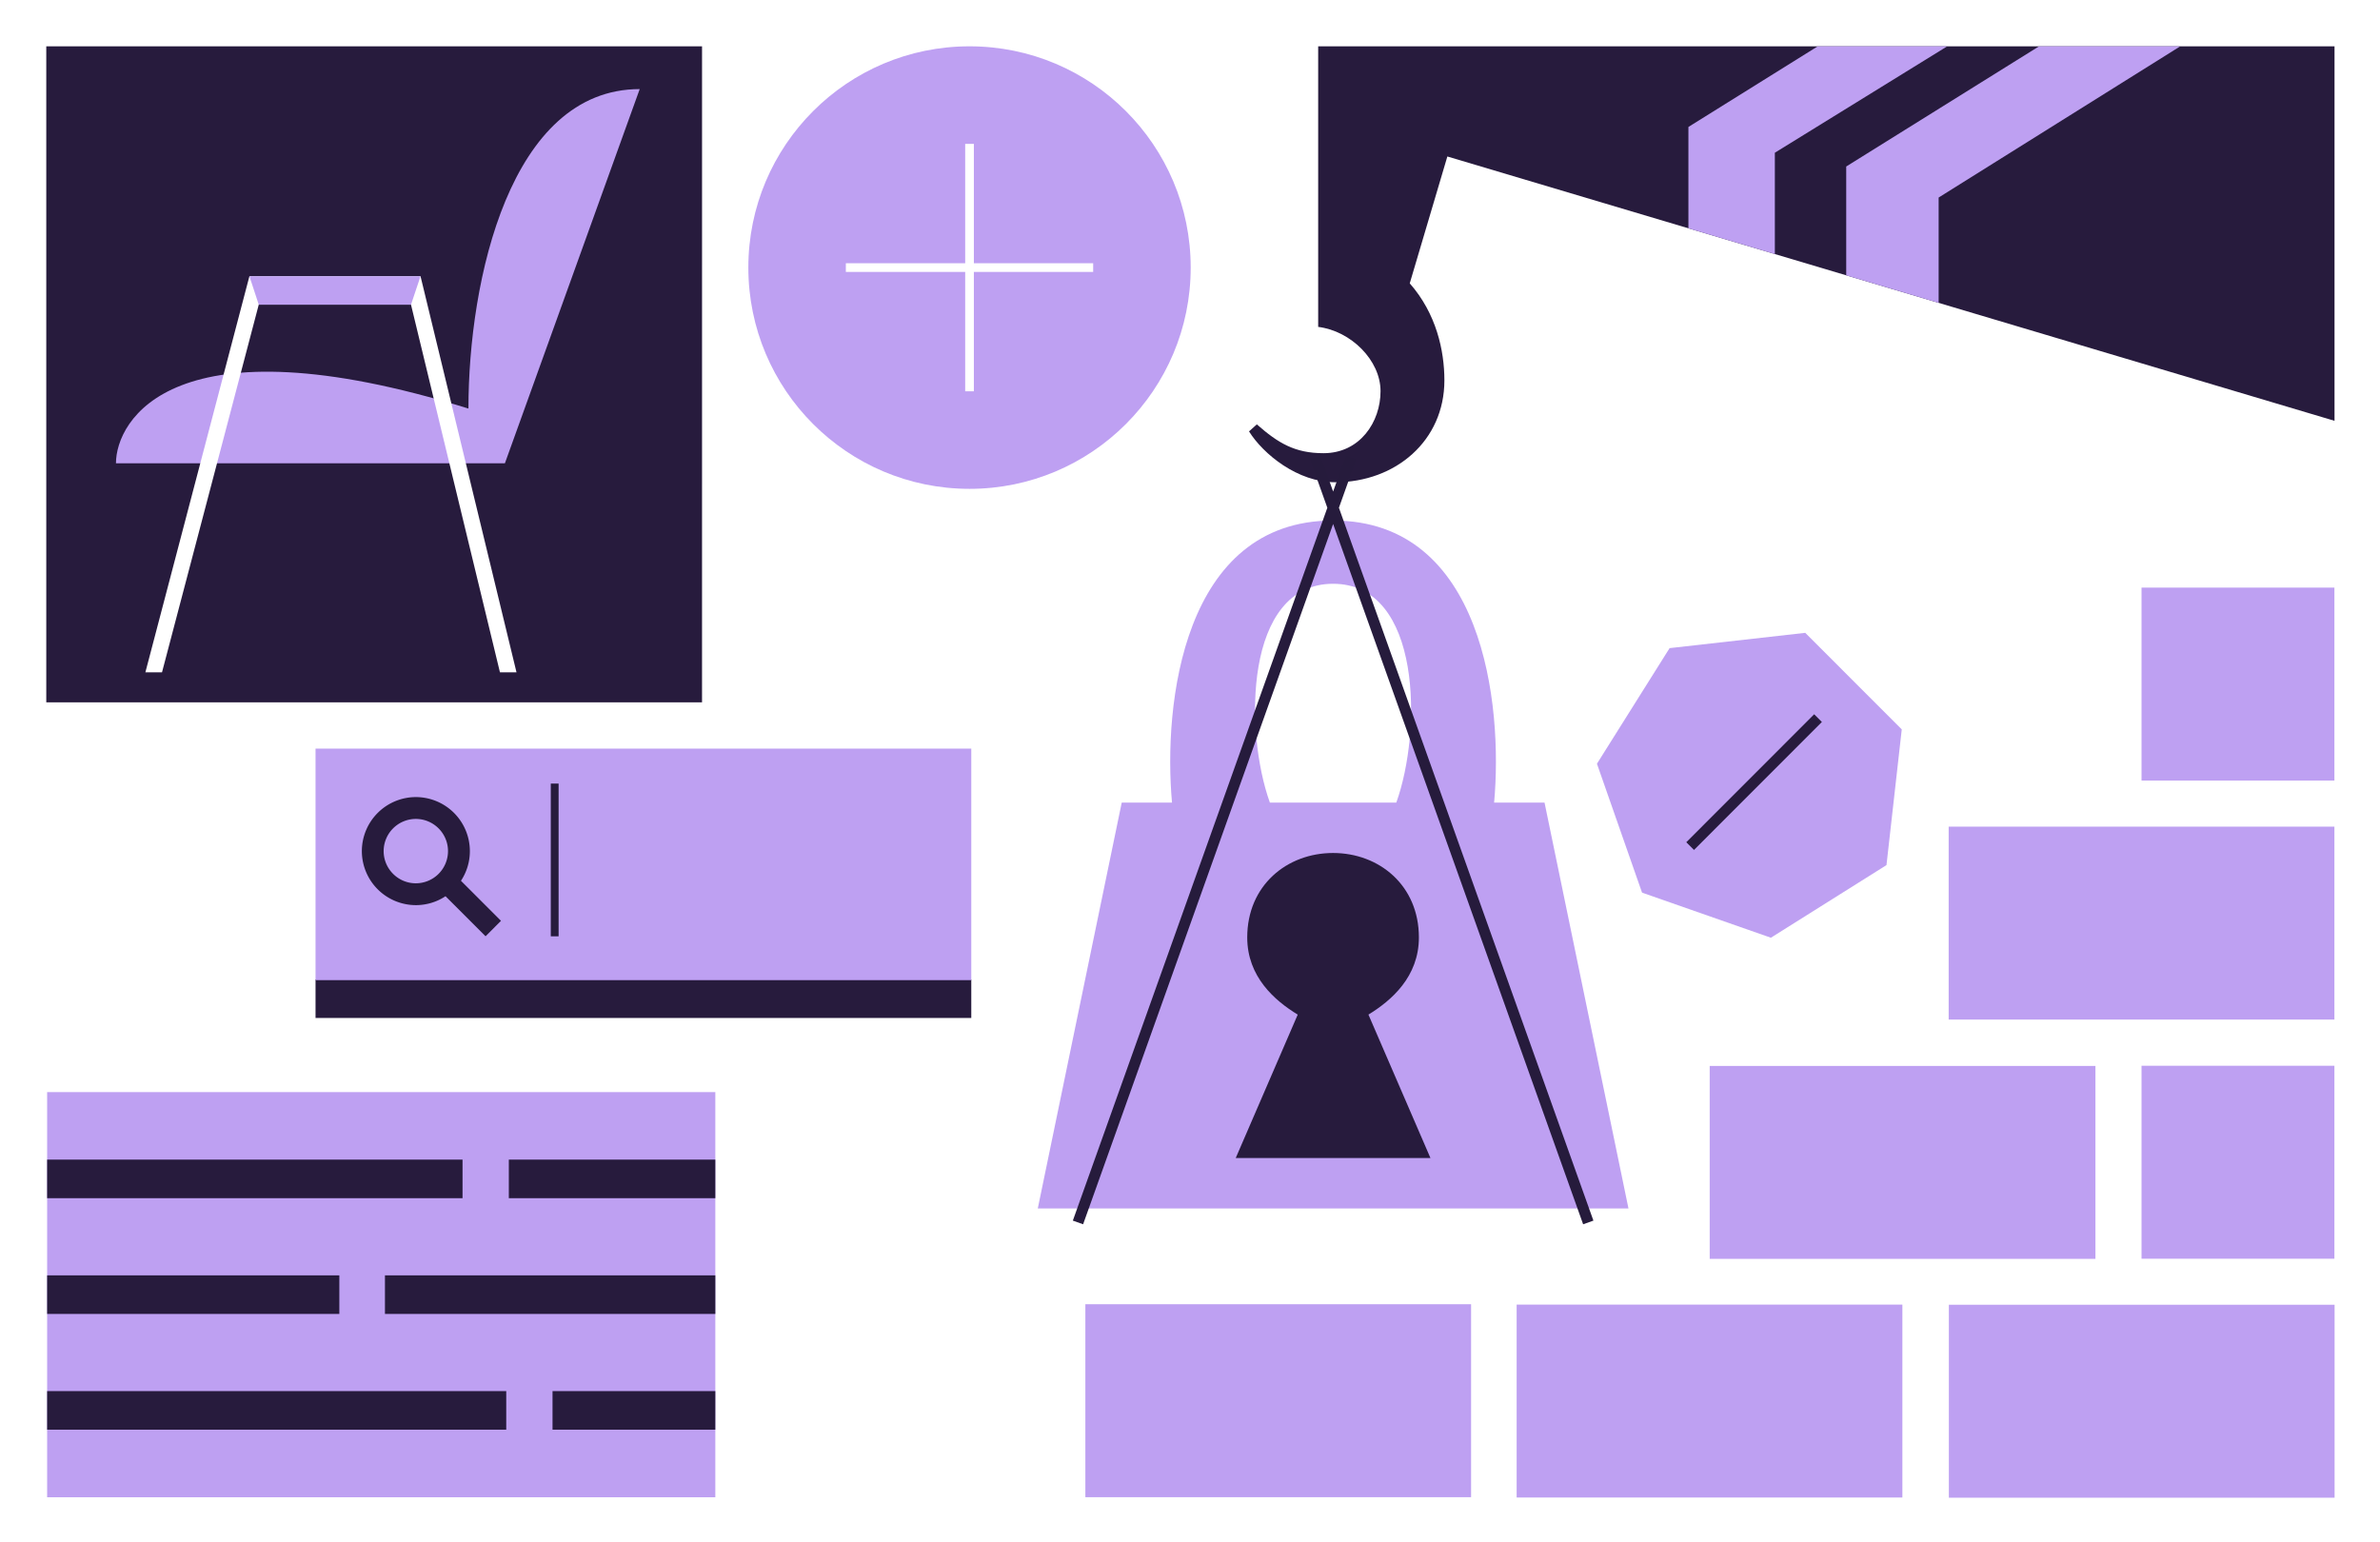 <svg xmlns="http://www.w3.org/2000/svg" width="216" height="140"><g fill="none" fill-rule="evenodd"><path fill="#FFF" fill-rule="nonzero" d="M0 0h216v140H0z"/><path fill="#BEA0F2" fill-rule="nonzero" d="M64.92 99.127H4.277v36.779H64.92z"/><path fill="#271B3D" fill-rule="nonzero" d="M41.978 105.256h-37.7v3.503h37.7zM64.919 105.256h-18.74v3.503h18.74zM64.92 126.271H50.145v3.503h14.773zM30.797 115.764H4.278v3.503h26.519zM64.92 115.764H34.937v3.503H64.92zM45.945 126.271H4.278v3.503h41.667z"/><path fill="#BEA0F2" fill-rule="nonzero" d="M176.872 135.947h35.007v-17.514h-35.007zM137.645 135.933h35.008V118.42h-35.008zM98.503 135.901h35.007v-17.514H98.503zM155.166 114.269h35.008V96.756h-35.008zM176.854 92.548h35.008V75.035h-35.008zM194.358 114.254h17.504V96.74h-17.504zM194.358 70.852h17.504V53.34h-17.504z"/><path fill="#271B3D" fill-rule="nonzero" d="M88.15 88.902H28.637v3.502H88.15z"/><path fill="#BEA0F2" fill-rule="nonzero" d="M88.15 67.952H28.637v21.016H88.15z"/><path fill="#271B3D" fill-rule="nonzero" d="m45.469 83.585-3.634-3.636a4.87 4.87 0 0 0 .808-2.694 4.908 4.908 0 0 0-4.9-4.903 4.908 4.908 0 0 0-4.902 4.903 4.908 4.908 0 0 0 4.901 4.904c.994 0 1.919-.298 2.692-.809l3.634 3.636 1.404-1.405-.003.004Zm-7.73-3.408c-1.61 0-2.92-1.31-2.92-2.922a2.923 2.923 0 0 1 2.92-2.92c1.61 0 2.92 1.31 2.92 2.92a2.923 2.923 0 0 1-2.92 2.922Z"/><path stroke="#271B3D" stroke-width=".71" d="M50.342 71.126V84.99"/><path fill="#BEA0F2" fill-rule="nonzero" d="M87.99 44.373c11.086 0 20.073-8.993 20.073-20.085S99.076 4.204 87.99 4.204c-11.086 0-20.073 8.992-20.073 20.084 0 11.092 8.987 20.085 20.073 20.085Z"/><path fill="#FFF" fill-rule="nonzero" d="M88.385 13.06h-.788v22.458h.788z"/><path fill="#FFF" fill-rule="nonzero" d="M99.213 24.683v-.788H76.766v.788z"/><path fill="#BEA0F2" fill-rule="nonzero" d="M140.176 72.853H135.6c.813-8.915-.977-25.605-14.616-25.605s-15.427 16.69-14.616 25.605h-4.564l-7.618 36.838h53.608l-7.618-36.838Zm-19.192-19.864c8.077 0 8.063 13.415 5.739 19.864H115.25c-2.325-6.449-2.342-19.864 5.737-19.864h-.004Z"/><path fill="#271B3D" fill-rule="nonzero" d="M134.326 4.204h-14.693v25.468c2.986.371 5.66 3.04 5.66 5.835s-1.866 5.629-5.177 5.629c-2.601 0-4.12-.918-6.05-2.616l-.71.637c1.292 2.063 4.408 4.617 7.828 4.617 5.472 0 9.904-3.77 9.904-9.244 0-2.711-.732-6.067-3.144-8.81l3.413-11.516 80.516 23.993V4.204h-77.55.003Z"/><path stroke="#261B3C" stroke-width=".99" d="m122.62 41.524-24.787 69.438M119.36 41.524l24.786 69.438"/><path fill="#271B3D" fill-rule="nonzero" d="M63.715 4.204H4.2v59.545h59.514z"/><path fill="#BEA0F2" fill-rule="nonzero" d="M42.514 37.087c0-11.657 3.788-29 15.544-29L45.822 42.055H10.524c0-3.87 5.135-13.325 31.99-4.97v.003Z"/><path fill="#FFF" fill-rule="nonzero" d="m14.703 61.028 8.78-33.373h13.818l8.073 33.373h1.502l-8.71-35.955h-15.53l-9.442 35.955z"/><path fill="#BEA0F2" fill-rule="nonzero" d="m22.636 25.073.848 2.582H37.3l.865-2.582zM149.026 81.024l11.693 4.094 10.491-6.592 1.387-12.319-8.76-8.764-12.311 1.388-6.593 10.494zM167.556 24.992l8.388 2.501v-9.562l21.929-13.727h-12.816l-17.501 10.91z"/><path fill="#BEA0F2" fill-rule="nonzero" d="m153.234 20.726 7.845 2.336v-9.198l15.645-9.66h-11.752l-11.738 7.32z"/><path stroke="#271B3D" stroke-width=".99" d="M164.997 65.185 153.391 76.8"/><path fill="#271B3D" d="M124.191 92.097c2.094-1.279 4.583-3.44 4.583-7.006 0-4.718-3.6-7.664-7.79-7.664-4.19 0-7.79 2.946-7.79 7.664 0 3.57 2.49 5.73 4.583 7.006l-5.628 13.02h17.675l-5.629-13.02h-.004Z"/></g></svg>